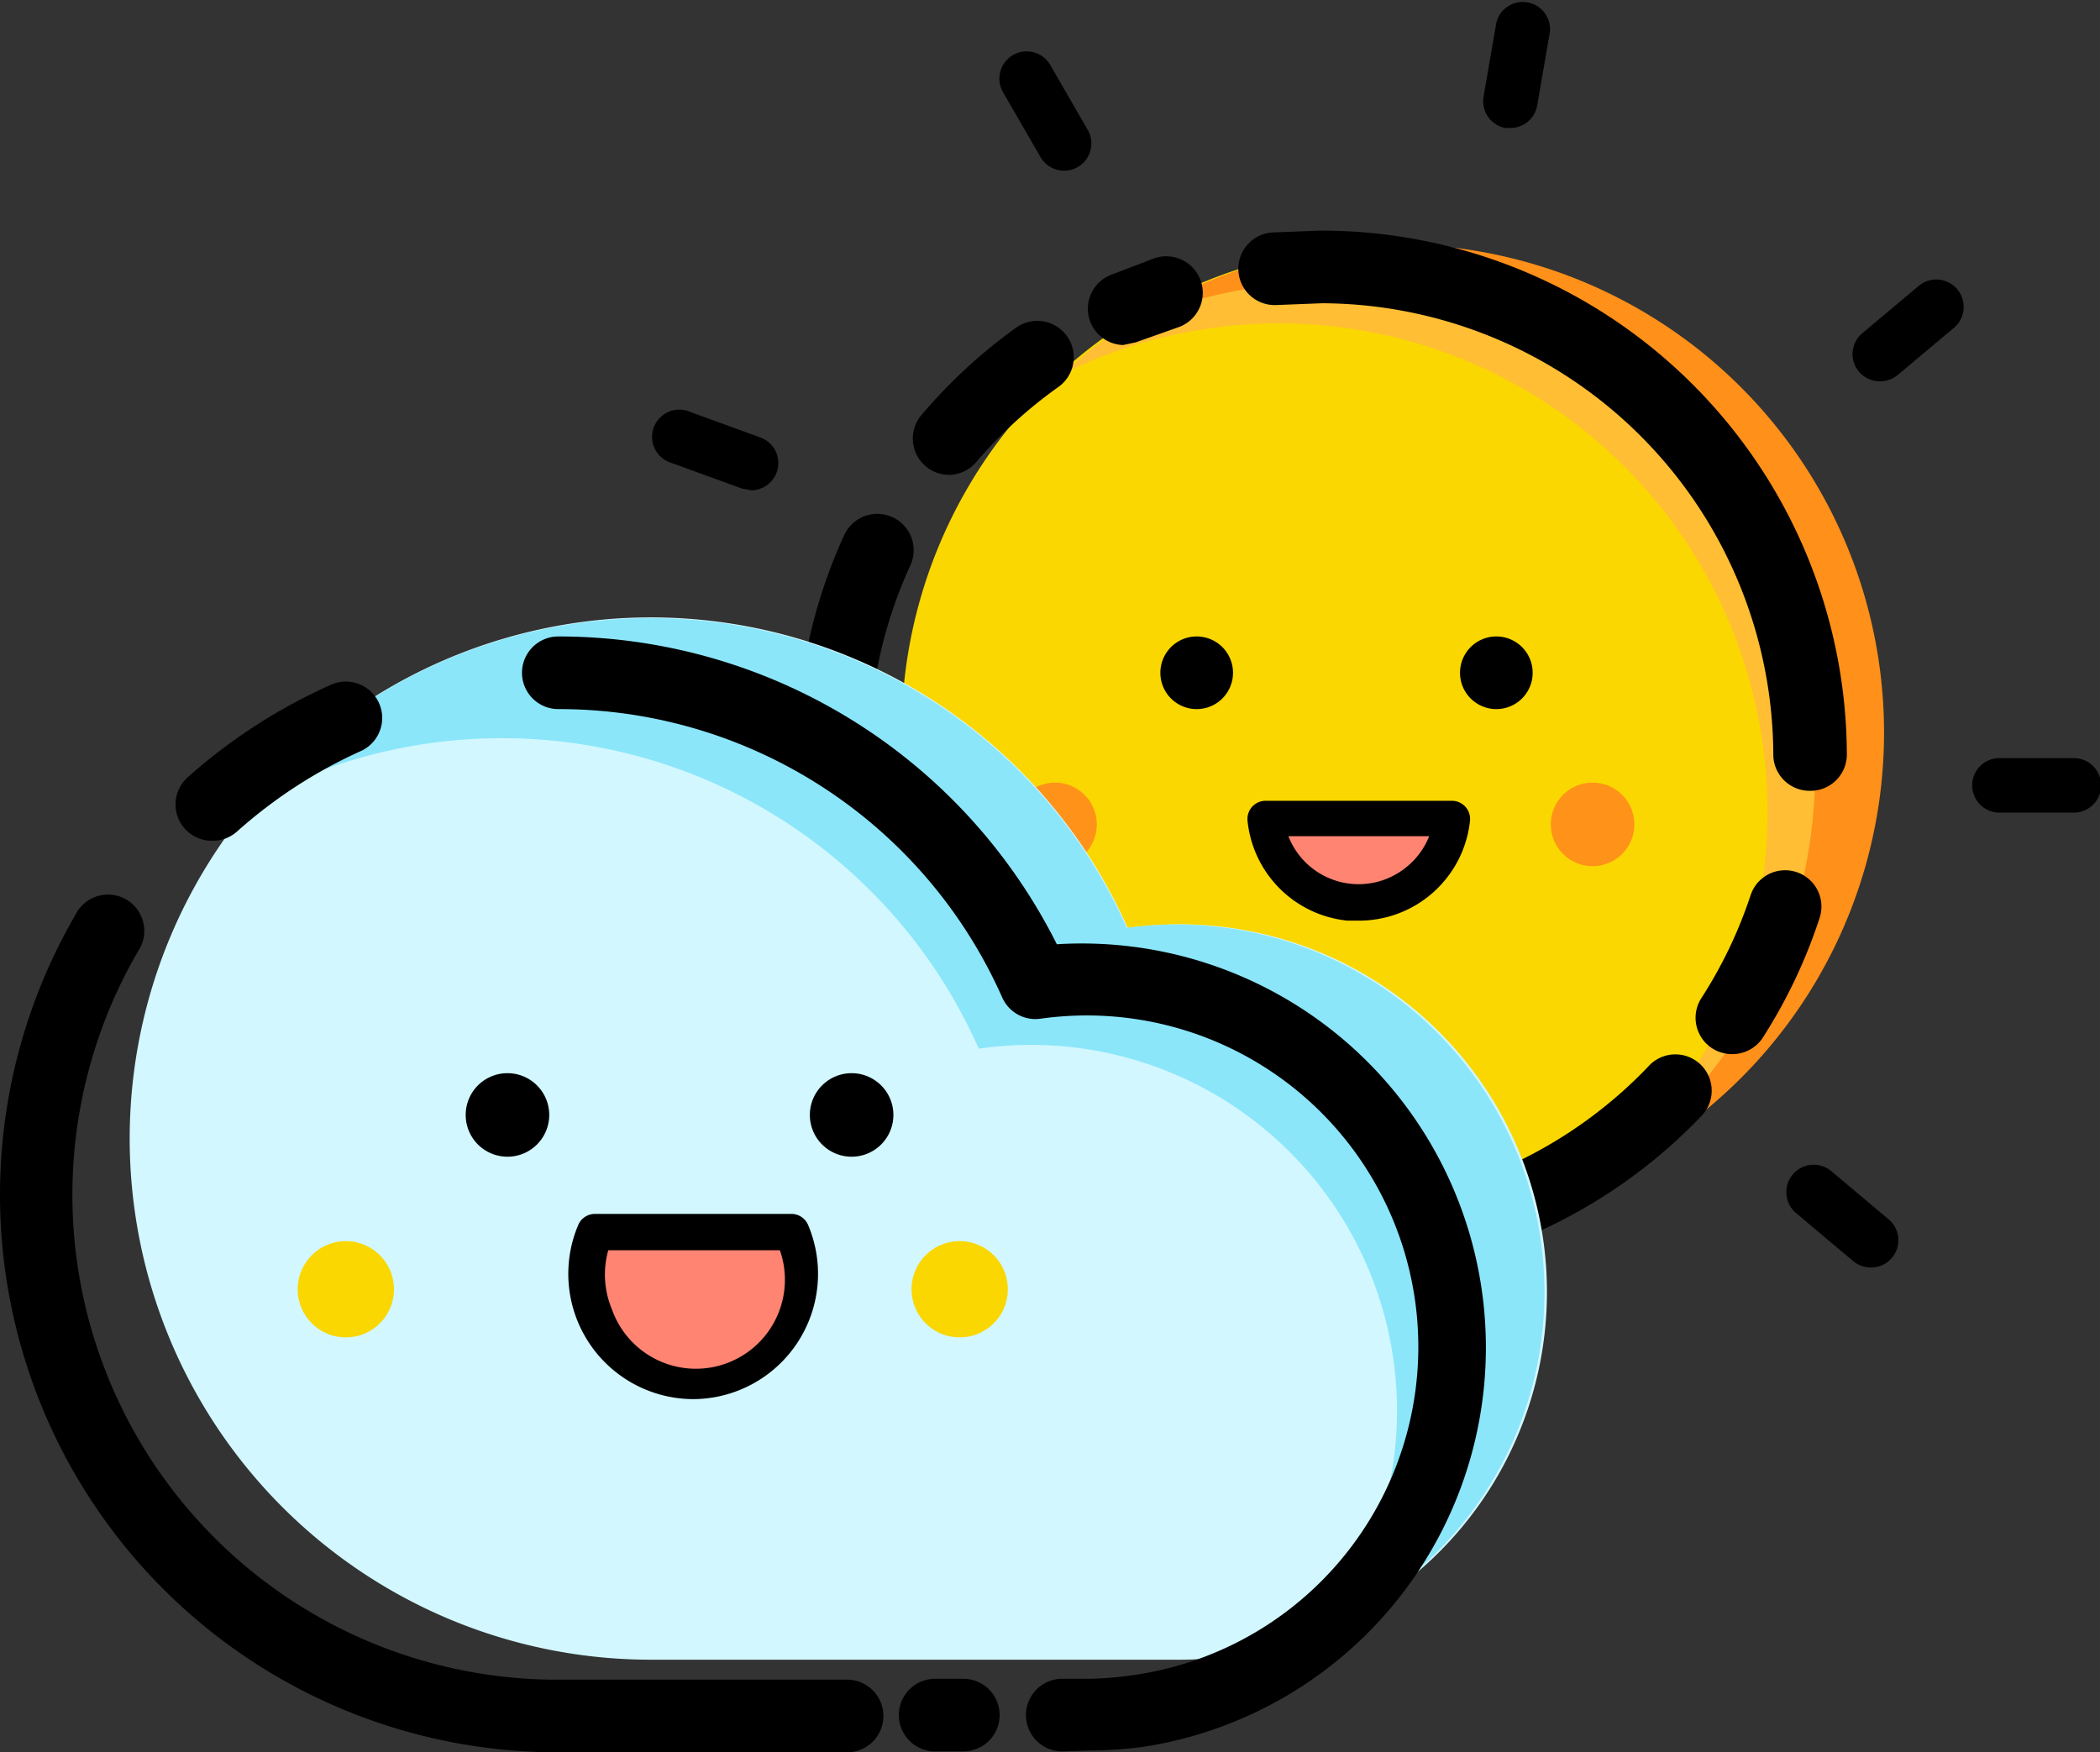 <?xml version="1.0" standalone="no"?><!DOCTYPE svg PUBLIC "-//W3C//DTD SVG 1.1//EN" "http://www.w3.org/Graphics/SVG/1.1/DTD/svg11.dtd"><svg class="icon" width="200px" height="166.91px" viewBox="0 0 1227 1024" version="1.1" xmlns="http://www.w3.org/2000/svg"><rect x="0" y="0" width="1227" height="1024" fill="#333333" stroke="none"/><path d="M526.771 428.701a285.447 284.916 0 1 0 570.893 0 285.447 284.916 0 1 0-570.893 0Z" fill="#FAD700" /><path d="M620.681 218.595a285.447 285.447 0 1 1 319.934 465.84 285.447 285.447 0 0 0-319.934-465.84z" fill="#FFBE34" /><path d="M657.291 190.475a285.447 285.447 0 1 1 275.896 497.675 285.447 285.447 0 0 0-275.896-497.675z" fill="#FF9019" /><path d="M699.206 393.152m-21.223 0a21.223 21.223 0 1 0 42.446 0 21.223 21.223 0 1 0-42.446 0Z"  /><path d="M874.294 393.152m-21.223 0a21.223 21.223 0 1 0 42.446 0 21.223 21.223 0 1 0-42.446 0Z"  /><path d="M738.999 478.044h108.767a54.649 54.649 0 0 1-108.767 0z" fill="#FF8472" /><path d="M793.647 537.998h-6.367a65.26 65.26 0 0 1-58.363-58.363 10.611 10.611 0 0 1 10.611-11.673h108.767a10.611 10.611 0 0 1 10.611 11.673 65.26 65.26 0 0 1-65.26 58.363z m-40.854-49.343a44.037 44.037 0 0 0 68.974 18.039 43.507 43.507 0 0 0 13.264-18.039z"  /><path d="M930.534 481.758m-24.406 0a24.406 24.406 0 1 0 48.812 0 24.406 24.406 0 1 0-48.812 0Z" fill="#FF9218" /><path d="M771.894 747.042a306.669 306.669 0 0 1-278.549-434.537 21.255 21.255 0 0 1 38.732 17.509 264.224 264.224 0 0 0 430.823 293.405 21.223 21.223 0 1 1 30.773 29.181 306.669 306.669 0 0 1-221.778 94.441z m240.348-131.051a21.223 21.223 0 0 1-18.039-32.895 263.163 263.163 0 0 0 28.651-59.954 21.223 21.223 0 0 1 40.323 13.264 305.608 305.608 0 0 1-32.895 69.505 21.223 21.223 0 0 1-18.039 10.081z m45.098-153.865a21.223 21.223 0 0 1-21.223-21.223 264.754 264.754 0 0 0-263.693-263.693l-27.059 1.061a21.239 21.239 0 0 1-1.592-42.446l27.59-1.061h1.061a307.2 307.2 0 0 1 306.669 306.139 21.223 21.223 0 0 1-21.223 21.223z m-502.98-184.638a21.223 21.223 0 0 1-15.917-35.018 308.261 308.261 0 0 1 55.179-50.935 21.276 21.276 0 1 1 24.937 34.487 265.816 265.816 0 0 0-47.751 43.507 21.223 21.223 0 0 1-16.448 7.959zM656.23 201.617a21.223 21.223 0 0 1-7.428-40.854l24.937-9.55a21.329 21.329 0 0 1 15.387 39.793l-25.467 9.02z"  /><path d="M616.437 481.758m-24.406 0a24.406 24.406 0 1 0 48.812 0 24.406 24.406 0 1 0-48.812 0Z" fill="#FF9218" /><path d="M830.787 868.012a15.917 15.917 0 0 1-15.917-13.264l-7.428-42.976a15.917 15.917 0 0 1 31.304-5.306l7.428 42.976a15.917 15.917 0 0 1-12.734 18.57z m-282.263-71.096a15.917 15.917 0 0 1-13.795-23.876l21.753-37.67a15.928 15.928 0 1 1 27.59 15.917l-21.753 37.67a15.917 15.917 0 0 1-13.795 7.959z m544.365-56.24a15.917 15.917 0 0 1-10.081-3.714l-33.426-28.12a15.997 15.997 0 1 1 20.692-24.406l33.426 28.12a15.917 15.917 0 0 1-10.081 28.12zM377.15 561.874a15.917 15.917 0 0 1-5.306-30.773l40.854-14.856a15.917 15.917 0 0 1 11.142 29.712l-41.384 14.856z m834.587-87.013h-43.507a15.917 15.917 0 0 1 0-31.834h43.507a15.917 15.917 0 1 1 0 31.834zM438.696 286.508l-5.306-1.061-40.854-14.856a15.917 15.917 0 1 1 11.142-29.712l40.854 14.856a15.917 15.917 0 0 1-5.306 30.773z m659.498-63.668a15.917 15.917 0 0 1-10.081-28.12l32.895-27.59a15.997 15.997 0 1 1 20.692 24.406l-32.895 27.59a15.917 15.917 0 0 1-10.611 3.714z m-476.452-123.092a15.917 15.917 0 0 1-13.795-7.959l-21.753-37.67a15.928 15.928 0 1 1 27.59-15.917l21.753 37.67a15.917 15.917 0 0 1-13.795 23.876z m260.51-24.937h-2.653a15.917 15.917 0 0 1-12.734-18.57l7.428-42.976a15.917 15.917 0 0 1 31.304 5.306l-7.428 42.976a15.917 15.917 0 0 1-15.917 13.264z"  /><path d="M380.333 969.882a304.547 304.547 0 1 1 278.549-427.639 214.881 214.881 0 1 1 31.304 427.639z" fill="#D2F7FF" /><path d="M774.547 951.312a213.82 213.82 0 0 0-202.678-338.504A304.547 304.547 0 0 0 170.228 457.351l-22.284 11.142a304.547 304.547 0 0 1 510.408 73.749 214.881 214.881 0 0 1 115.664 409.6z" fill="#8BE6FA" /><path d="M296.503 651.54m-24.406 0a24.406 24.406 0 1 0 48.812 0 24.406 24.406 0 1 0-48.812 0Z"  /><path d="M497.589 651.54m-24.406 0a24.406 24.406 0 1 0 48.812 0 24.406 24.406 0 1 0-48.812 0Z"  /><path d="M347.438 719.983h115.134a62.607 62.607 0 1 1-115.134 0z" fill="#FF8472" /><path d="M405.27 817.608a73.219 73.219 0 0 1-67.382-101.869 10.611 10.611 0 0 1 9.55-6.367h115.134a10.611 10.611 0 0 1 9.55 6.367 73.219 73.219 0 0 1-67.382 101.869z m-49.874-87.013a52.526 52.526 0 0 0 2.122 34.487 52.017 52.017 0 0 0 98.155-34.487z"  /><path d="M560.727 753.409m-28.12 0a28.12 28.12 0 1 0 56.24 0 28.12 28.12 0 1 0-56.24 0Z" fill="#FAD700" /><path d="M202.062 753.409m-28.12 0a28.12 28.12 0 1 0 56.24 0 28.12 28.12 0 1 0-56.24 0Z" fill="#FAD700" /><path d="M325.685 1024a325.77 325.77 0 0 1-281.733-489.185 21.223 21.223 0 1 1 36.609 21.223A283.324 283.324 0 0 0 326.215 981.554h168.721a21.223 21.223 0 0 1 0 42.446H325.685z m294.997-0.531a21.223 21.223 0 1 1 0-42.446h15.387a195.25 195.25 0 0 0 25.998-2.122 193.7 193.7 0 0 0-54.118-383.602 21.223 21.223 0 0 1-22.284-12.203 283.324 283.324 0 0 0-259.449-168.721 21.223 21.223 0 0 1 0-42.446 325.77 325.77 0 0 1 291.283 179.863 236.104 236.104 0 0 1 50.404 469.024 238.226 238.226 0 0 1-31.834 2.122z m-57.832 0h-16.448a21.223 21.223 0 0 1 0-42.446h16.448a21.223 21.223 0 0 1 0 42.446zM124.068 491.308a21.223 21.223 0 0 1-14.325-37.14 325.239 325.239 0 0 1 83.83-54.118 21.255 21.255 0 0 1 17.509 38.732A282.794 282.794 0 0 0 138.393 486.002a21.223 21.223 0 0 1-14.325 5.306z"  /></svg>